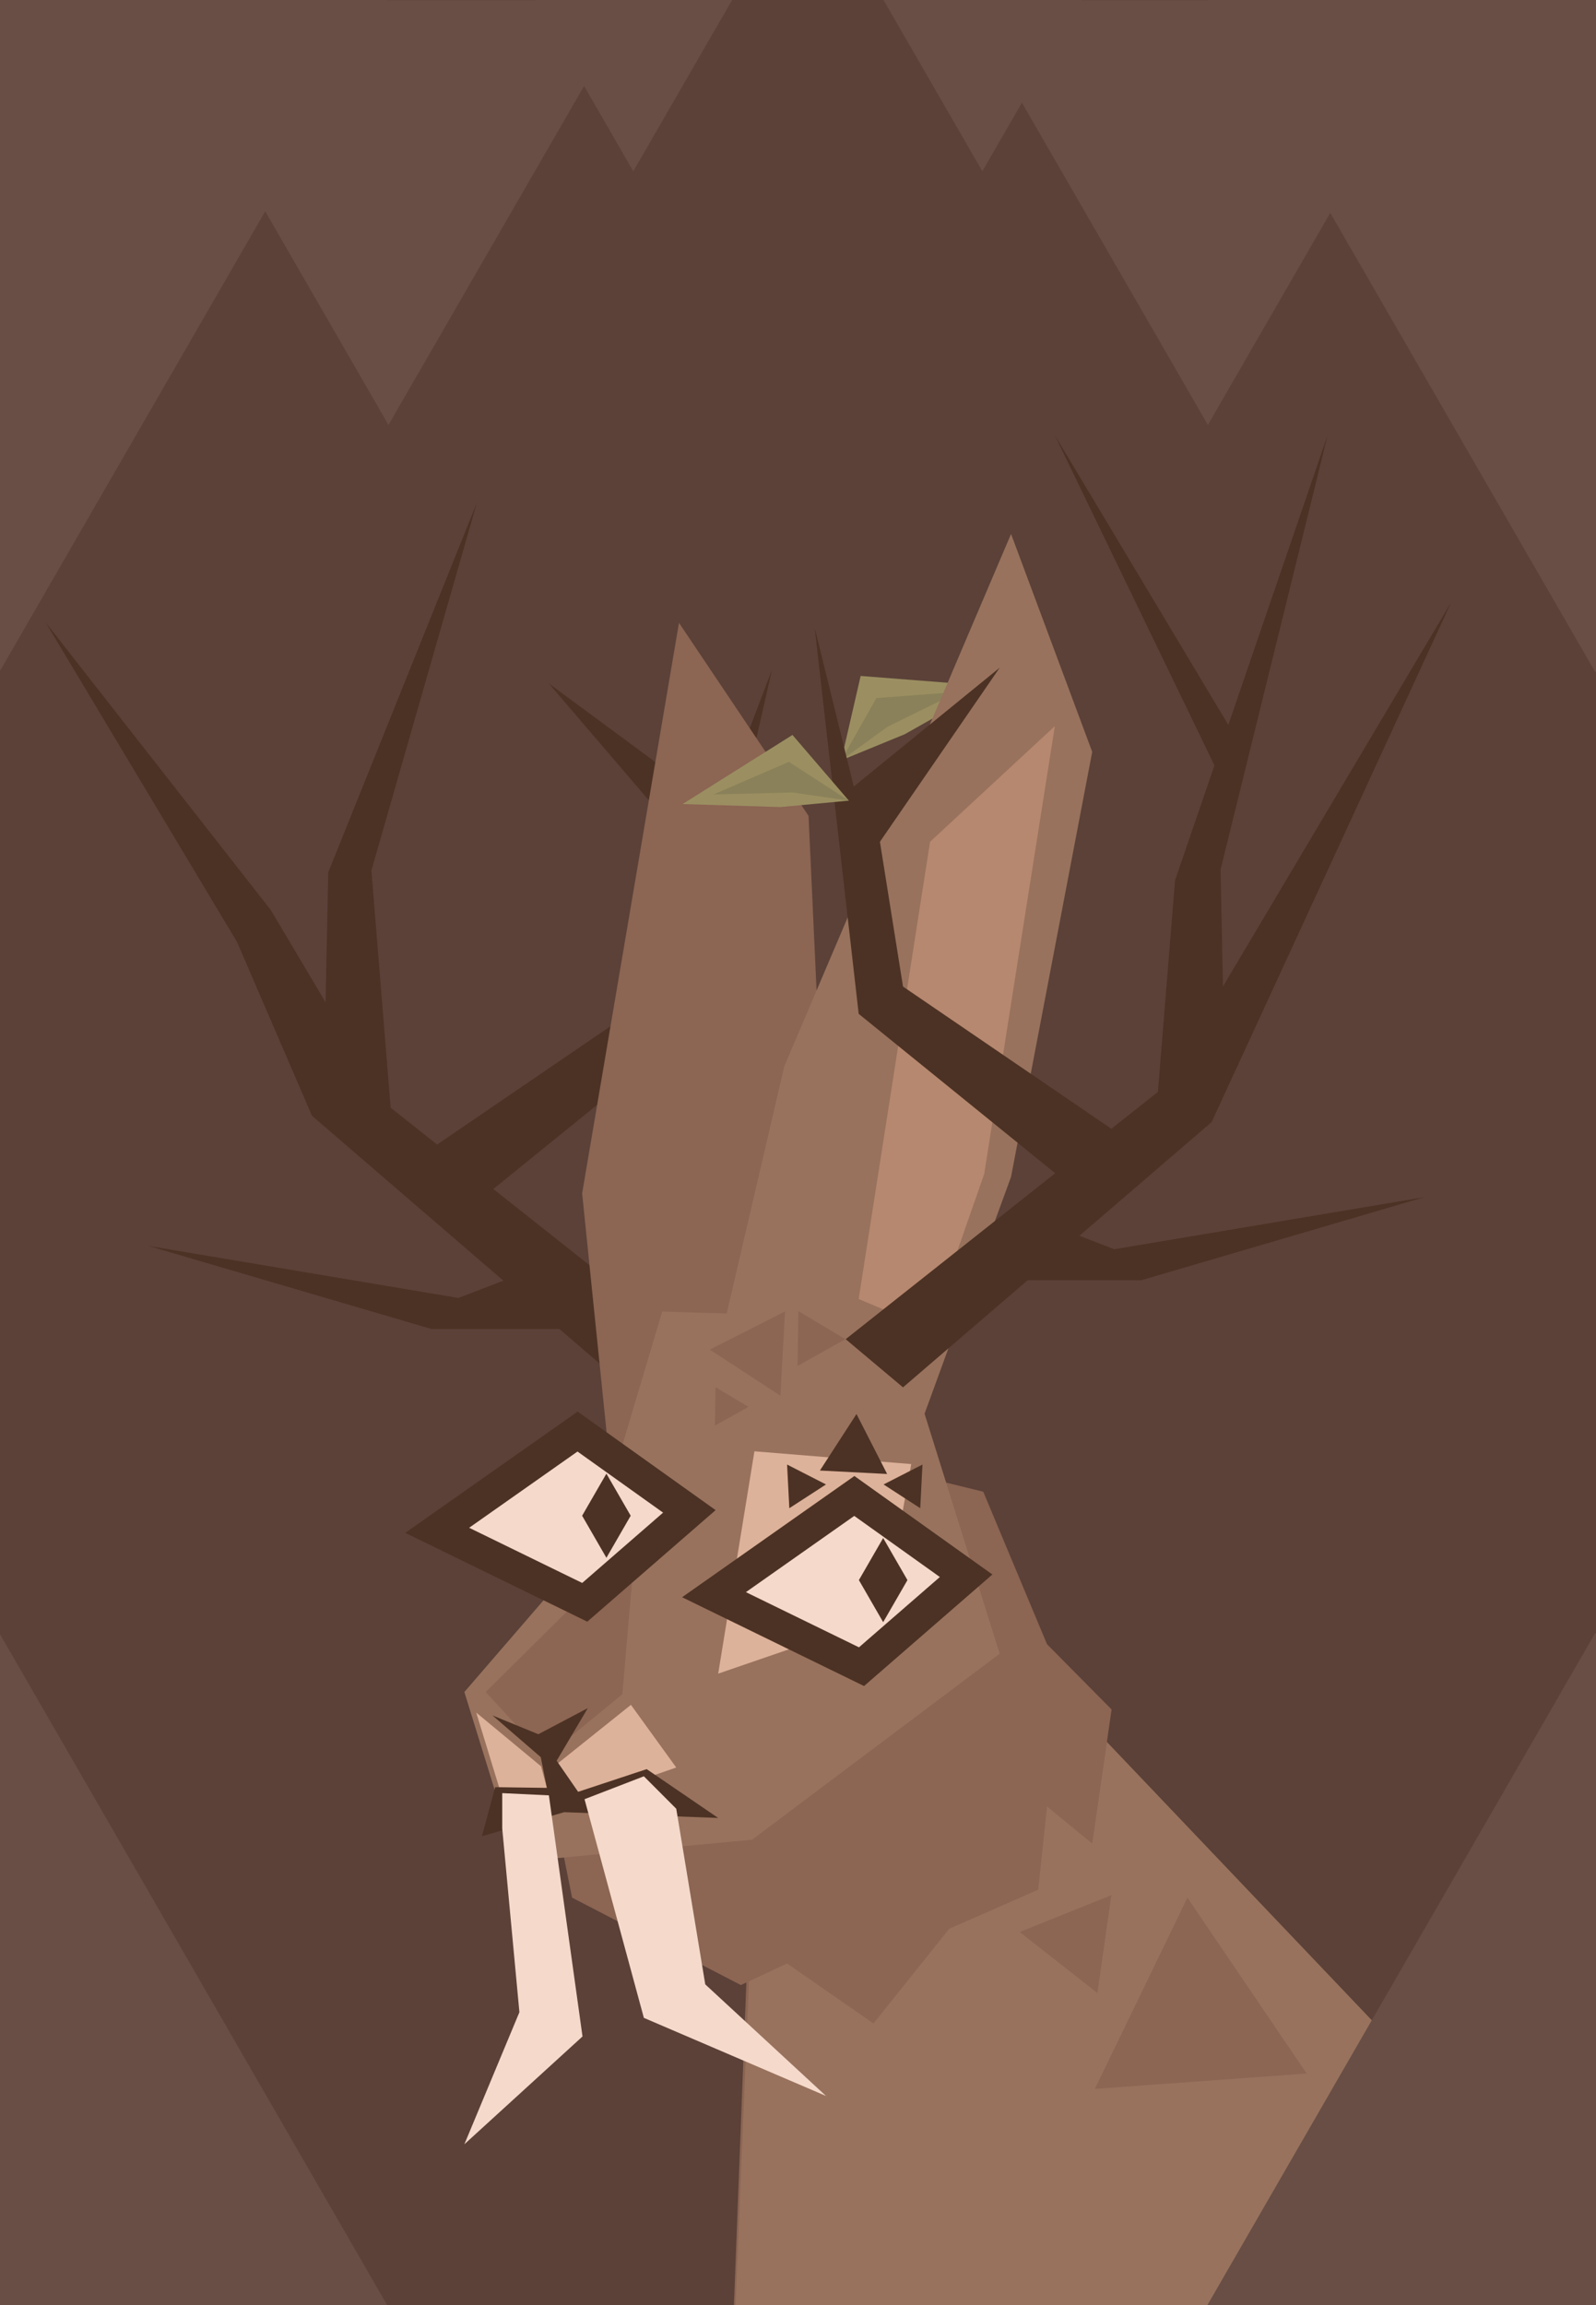 <?xml version="1.0" encoding="UTF-8" standalone="no"?>
<!-- Created with Inkscape (http://www.inkscape.org/) -->

<svg width="189.054mm" height="272.934mm" viewBox="0 0 189.054 272.934" version="1.1" id="svg1" inkscape:version="1.3 (0e150ed6c4, 2023-07-21)" sodipodi:docname="жакалом.svg" xmlns:inkscape="http://www.inkscape.org/namespaces/inkscape" xmlns:sodipodi="http://sodipodi.sourceforge.net/DTD/sodipodi-0.dtd" xmlns="http://www.w3.org/2000/svg" xmlns:svg="http://www.w3.org/2000/svg">
  <sodipodi:namedview id="namedview1" pagecolor="#ffffff" bordercolor="#666666" borderopacity="1.0" inkscape:showpageshadow="2" inkscape:pageopacity="0.0" inkscape:pagecheckerboard="0" inkscape:deskcolor="#d1d1d1" inkscape:document-units="mm" inkscape:zoom="0.82394606" inkscape:cx="462.40891" inkscape:cy="649.31435" inkscape:current-layer="layer1" />
  <defs id="defs1" />
  <g inkscape:label="Layer 1" inkscape:groupmode="layer" id="layer1" transform="translate(264.535,26.491)">
    <rect style="font-variation-settings:'wght' 700;opacity:1;fill:#5b4138;fill-opacity:1;stroke:none;stroke-width:3.975;stroke-linecap:square;stroke-dasharray:none;stroke-opacity:1;paint-order:markers stroke fill" id="rect21" width="189.054" height="272.934" x="-264.535" y="-26.491" inkscape:export-filename="rect21.png" inkscape:export-xdpi="311.01578" inkscape:export-ydpi="311.01578" />
    <path id="path23-5" style="font-variation-settings:'wght' 700;fill:#8c6553;fill-opacity:1;stroke-width:1.02;stroke-linecap:square;paint-order:markers stroke fill" inkscape:transform-center-x="-5.2256139" inkscape:transform-center-y="-0.18109388" d="m -146.287,263.934 -11.939,-9.094 3.32,-27.875 48.839,-1.069 9.886,31.015 -8.107,12.93 -73.498,37.937 -13.461,-17.309 z" sodipodi:nodetypes="ccccccccc" />
    <path id="path21" style="font-variation-settings:'wght' 700;opacity:1;fill:#684e45;fill-opacity:1;stroke-width:3.856;stroke-linecap:square;paint-order:markers stroke fill" inkscape:transform-center-x="-5.4936004" inkscape:transform-center-y="-2.2055928" d="M -29.484,175.833 39.776,-2.228 113.167,180.383 45.351,278.22 Z" sodipodi:nodetypes="ccccc" />
    <path id="path19-7" style="font-variation-settings:'wght' 700;fill:#9b8f61;stroke-width:3.856;stroke-linecap:square;paint-order:markers stroke fill" inkscape:transform-center-x="-0.73657281" inkscape:transform-center-y="0.097407784" d="m -164.887,63.533 7.524,-3.089 10.103,-5.704 -15.326,-1.196 z" sodipodi:nodetypes="ccccc" />
    <path id="path20-7" style="font-variation-settings:'wght' 700;fill:#8a815a;stroke-width:3.856;stroke-linecap:square;paint-order:markers stroke fill" inkscape:transform-center-x="-0.10982742" inkscape:transform-center-y="1.0107329" d="m -151.005,55.433 -9.719,0.728 -4.163,7.372 5.485,-3.971 z" sodipodi:nodetypes="ccccc" />
    <path sodipodi:type="star" style="font-variation-settings:'wght' 700;fill:#8c6553;fill-opacity:1;stroke:none;stroke-width:3.856;stroke-linecap:square;stroke-dasharray:none;stroke-opacity:1;paint-order:markers stroke fill" id="path24-2" inkscape:flatsided="true" sodipodi:sides="3" sodipodi:cx="315.74832" sodipodi:cy="1070.4584" sodipodi:r1="81.84391" sodipodi:r2="40.921955" sodipodi:arg1="1.3306625" sodipodi:arg2="2.37786" inkscape:rounded="0" inkscape:randomized="0" d="m 335.213,1149.954 -98.043,-102.386 137.69,-33.715 z" transform="matrix(0.132,-0.229,0.229,0.132,-456.269,280.828)" inkscape:transform-center-x="-2.5685676" inkscape:transform-center-y="-3.0346425" />
    <path id="rect24-3" style="font-variation-settings:'wght' 700;fill:#8c6553;fill-opacity:1;stroke-width:3.856;stroke-linecap:square;paint-order:markers stroke fill" d="m -173.975,331.275 13.387,3.377 2.378,27.443 23.422,29.006 -16.934,6.471 -26.68,-35.249 z" sodipodi:nodetypes="ccccccc" />
    <path id="rect25-6" style="font-variation-settings:'wght' 700;fill:#8c6553;stroke-width:3.856;stroke-linecap:square;paint-order:markers stroke fill" d="m -175.843,200.922 19.248,30.086 v 67.153 h -23 z" sodipodi:nodetypes="ccccc" />
    <path id="path17" style="font-variation-settings:'wght' 700;opacity:1;fill:#98725d;stroke-width:3.856;stroke-linecap:square;paint-order:markers stroke fill" inkscape:transform-center-x="-8.8733039" inkscape:transform-center-y="-10.656842" d="m -172.913,138.284 90.156,94.679 -95.065,23.354 z" sodipodi:nodetypes="cccc" />
    <path id="rect16-3" style="font-variation-settings:'wght' 700;fill:#4c3224;stroke-width:3.856;stroke-linecap:square;paint-order:markers stroke fill" d="m -181.277,133.942 -24.824,-19.649 23.284,-18.873 9.736,-42.636 -6.283,16.519 -20.16,-14.87 16.707,19.509 -5.252,18.247 -24.682,16.84 -5.513,-4.364 -2.279,-28.094 12.493,-43.523 -17.603,43.756 -0.313,15.385 -6.493,-10.926 -26.636,-34.011 22.646,37.804 8.872,20.565 39.508,34.02 z" sodipodi:nodetypes="cccccccccccccccccccc" />
    <path id="rect14" style="font-variation-settings:'wght' 700;opacity:1;fill:#8c6553;stroke-width:3.856;stroke-linecap:square;paint-order:markers stroke fill" d="m -171.301,144.445 23.238,5.686 7.552,18.056 7.649,7.728 -2.294,15.869 -5.354,-4.385 -1.047,9.853 -10.534,4.624 -8.976,11.211 -10.232,-7.102 -5.477,2.563 -19.995,-10.351 -3.748,-18.679 z" sodipodi:nodetypes="cccccccccccccc" />
    <path id="path4-3" style="font-variation-settings:'wght' 700;fill:#8c6553;fill-opacity:1;stroke-width:5.156;stroke-linecap:square;paint-order:markers stroke fill" inkscape:transform-center-x="0.7202211" inkscape:transform-center-y="-1.309361" d="m -184.106,47.252 15.349,22.858 2.348,51.175 -3.444,29.661 -21.659,3.573 -4.067,-39.713 z" sodipodi:nodetypes="ccccccc" />
    <path id="path1" style="font-variation-settings:'wght' 700;opacity:1;fill:#98725d;fill-opacity:1;stroke-width:5.156;stroke-linecap:square;paint-order:markers stroke fill" inkscape:transform-center-x="-1.4450269" inkscape:transform-center-y="3.0836517" d="m -209.529,173.848 15.252,-17.662 8.185,-27.389 27.546,0.831 12.433,39.69 -29.328,22.02 -27.854,2.632 z" sodipodi:nodetypes="cccccccc" />
    <path id="path2" style="font-variation-settings:'wght' 700;opacity:0.729;fill:#f7cab1;stroke-width:5.156;stroke-linecap:square;paint-order:markers stroke fill" inkscape:transform-center-x="1.5047488" inkscape:transform-center-y="0.24361537" d="m -175.169,145.348 18.574,1.512 -3.282,18.082 -19.586,6.732 z" sodipodi:nodetypes="ccccc" />
    <path id="path4" style="font-variation-settings:'wght' 700;opacity:1;fill:#98725d;stroke-width:5.156;stroke-linecap:square;paint-order:markers stroke fill" inkscape:transform-center-x="4.0942467" inkscape:transform-center-y="-0.80943346" d="m -144.771,36.73 9.614,25.8 -9.614,50.319 -10.246,28.047 -24.964,-5.329 8.345,-35.802 z" sodipodi:nodetypes="ccccccc" />
    <path id="path5" style="font-variation-settings:'wght' 700;opacity:1;fill:#b6886f;stroke-width:5.156;stroke-linecap:square;paint-order:markers stroke fill" inkscape:transform-center-x="1.0244295" inkscape:transform-center-y="-0.33328986" d="m -147.95,112.509 -6.415,18.357 -8.456,-3.549 8.456,-54.14 14.783,-13.694 z" sodipodi:nodetypes="cccccc" />
    <path id="path6" style="font-variation-settings:'wght' 700;opacity:1;fill:#8c6553;stroke-width:5.156;stroke-linecap:square;paint-order:markers stroke fill" inkscape:transform-center-x="-0.60209427" inkscape:transform-center-y="0.84331771" d="m -199.896,181.554 -7.096,-7.706 17.713,-17.554 -1.54,17.813 z" sodipodi:nodetypes="ccccc" />
    <path id="path7" style="font-variation-settings:'wght' 700;opacity:1;fill:#ddb29a;stroke-width:5.156;stroke-linecap:square;paint-order:markers stroke fill" inkscape:transform-center-x="-0.30821008" inkscape:transform-center-y="-1.1353225" d="m -184.431,182.788 -13.355,4.612 -1.281,-4.618 9.269,-7.415 z" sodipodi:nodetypes="ccccc" />
    <path id="path7-8" style="font-variation-settings:'wght' 700;fill:#ddb29a;stroke-width:5.156;stroke-linecap:square;paint-order:markers stroke fill" inkscape:transform-center-x="0.30820992" inkscape:transform-center-y="-1.1353225" d="m -204.868,186.91 5.8,0.837 -1.376,-5.1 -7.679,-6.364 z" sodipodi:nodetypes="ccccc" />
    <path id="path9" style="font-variation-settings:'wght' 700;opacity:1;fill:#f5dacb;stroke:#4c3224;stroke-width:3.856;stroke-linecap:square;stroke-dasharray:none;stroke-opacity:1;paint-order:markers stroke fill" inkscape:transform-center-x="1.0877628e-06" inkscape:transform-center-y="3.0858292" d="m -162.485,170.849 -17.473,-8.524 16.622,-11.691 13.243,9.449 z" sodipodi:nodetypes="ccccc" />
    <path id="path10" style="font-variation-settings:'wght' 700;opacity:1;fill:#4c3224;fill-opacity:1;stroke:none;stroke-width:3.856;stroke-linecap:square;stroke-dasharray:none;stroke-opacity:1;paint-order:markers stroke fill" inkscape:transform-center-x="1.1213754e-06" inkscape:transform-center-y="0.83020243" d="m -159.919,155.616 -2.876,4.981 2.876,4.981 2.876,-4.981 z" />
    <path id="path11" style="font-variation-settings:'wght' 700;opacity:1;fill:#4c3224;stroke-width:5.116;stroke-linecap:square;paint-order:markers stroke fill" inkscape:transform-center-x="-0.60915337" inkscape:transform-center-y="-0.3962071" d="m -200.769,178.848 4.717,6.817 8.12,-2.686 8.469,5.781 -18.243,-0.684 -9.738,2.843 1.569,-5.804 6.121,0.083 -0.798,-4.005 z" sodipodi:nodetypes="cccccccccc" />
    <path id="path8" style="font-variation-settings:'wght' 700;opacity:1;fill:#f5dacb;stroke-width:6.841;stroke-linecap:square;paint-order:markers stroke fill" inkscape:transform-center-x="1.7781025" inkscape:transform-center-y="-1.7781007" d="m -166.692,221.677 -21.574,-9.247 -7.029,-25.891 7.029,-2.711 3.835,3.839 3.437,20.798 z" sodipodi:nodetypes="ccccccc" />
    <path id="path8-4" style="font-variation-settings:'wght' 700;fill:#f5dacb;stroke-width:6.841;stroke-linecap:square;paint-order:markers stroke fill" inkscape:transform-center-x="2.7766743" inkscape:transform-center-y="-0.27102448" d="m -209.529,227.397 6.52,-15.637 -2.034,-21.753 v -4.187 l 5.527,0.264 3.982,28.548 z" sodipodi:nodetypes="ccccccc" />
    <path id="path12" style="font-variation-settings:'wght' 700;opacity:1;fill:#4c3224;stroke-width:3.856;stroke-linecap:square;paint-order:markers stroke fill" inkscape:transform-center-x="0.09870377" inkscape:transform-center-y="0.40754792" d="m -199.067,182.782 -7.134,-6.162 5.432,2.228 5.864,-3.094 z" sodipodi:nodetypes="ccccc" />
    <path sodipodi:type="star" style="font-variation-settings:'wght' 700;opacity:1;fill:#8c6553;fill-opacity:1;stroke:none;stroke-width:3.856;stroke-linecap:square;stroke-dasharray:none;stroke-opacity:1;paint-order:markers stroke fill" id="path13" inkscape:flatsided="true" sodipodi:sides="3" sodipodi:cx="71.591255" sodipodi:cy="60.425575" sodipodi:r1="5.7603707" sodipodi:r2="2.8801854" sodipodi:arg1="1.1021227" sodipodi:arg2="2.1493202" inkscape:rounded="0" inkscape:randomized="0" d="m 74.193,65.565 -8.354,-5.455 8.901,-4.507 z" inkscape:transform-center-x="1.3009903" inkscape:transform-center-y="0.15811425" transform="translate(-246.289,73.194)" />
    <path sodipodi:type="star" style="font-variation-settings:'wght' 700;fill:#8c6553;fill-opacity:1;stroke:none;stroke-width:3.856;stroke-linecap:square;stroke-dasharray:none;stroke-opacity:1;paint-order:markers stroke fill" id="path13-6" inkscape:flatsided="true" sodipodi:sides="3" sodipodi:cx="71.591255" sodipodi:cy="60.425575" sodipodi:r1="5.7603707" sodipodi:r2="2.8801854" sodipodi:arg1="1.1021227" sodipodi:arg2="2.1493202" inkscape:rounded="0" inkscape:randomized="0" d="m 74.193,65.565 -8.354,-5.455 8.901,-4.507 z" inkscape:transform-center-x="-0.52513138" inkscape:transform-center-y="-3.1657062" transform="matrix(2.005,-1.527,1.527,2.005,-358.636,200.852)" />
    <path sodipodi:type="star" style="font-variation-settings:'wght' 700;fill:#8c6553;fill-opacity:1;stroke:none;stroke-width:3.856;stroke-linecap:square;stroke-dasharray:none;stroke-opacity:1;paint-order:markers stroke fill" id="path13-6-4" inkscape:flatsided="true" sodipodi:sides="3" sodipodi:cx="71.591255" sodipodi:cy="60.425575" sodipodi:r1="5.7603707" sodipodi:r2="2.8801854" sodipodi:arg1="1.1021227" sodipodi:arg2="2.1493202" inkscape:rounded="0" inkscape:randomized="0" d="m 74.193,65.565 -8.354,-5.455 8.901,-4.507 z" inkscape:transform-center-x="1.2565404" inkscape:transform-center-y="0.47810178" transform="matrix(1.167,0.102,-0.102,1.167,-214.442,125.398)" />
    <path sodipodi:type="star" style="font-variation-settings:'wght' 700;fill:#8c6553;fill-opacity:1;stroke:none;stroke-width:3.856;stroke-linecap:square;stroke-dasharray:none;stroke-opacity:1;paint-order:markers stroke fill" id="path13-8" inkscape:flatsided="true" sodipodi:sides="3" sodipodi:cx="71.591255" sodipodi:cy="60.425575" sodipodi:r1="5.7603707" sodipodi:r2="2.8801854" sodipodi:arg1="1.1021227" sodipodi:arg2="2.1493202" inkscape:rounded="0" inkscape:randomized="0" d="m 74.193,65.565 -8.354,-5.455 8.901,-4.507 z" inkscape:transform-center-x="-0.63925254" inkscape:transform-center-y="-0.017524826" transform="matrix(0.243,0.384,-0.384,0.243,-172.693,97.873)" />
    <path sodipodi:type="star" style="font-variation-settings:'wght' 700;fill:#8c6553;fill-opacity:1;stroke:none;stroke-width:3.856;stroke-linecap:square;stroke-dasharray:none;stroke-opacity:1;paint-order:markers stroke fill" id="path13-8-3" inkscape:flatsided="true" sodipodi:sides="3" sodipodi:cx="71.591255" sodipodi:cy="60.425575" sodipodi:r1="5.7603707" sodipodi:r2="2.8801854" sodipodi:arg1="1.1021227" sodipodi:arg2="2.1493202" inkscape:rounded="0" inkscape:randomized="0" d="m 74.193,65.565 -8.354,-5.455 8.901,-4.507 z" inkscape:transform-center-x="-0.91229038" inkscape:transform-center-y="-0.025009955" transform="matrix(0.347,0.548,-0.548,0.347,-159.865,71.821)" />
    <path sodipodi:type="star" style="font-variation-settings:'wght' 700;opacity:1;fill:#4c3224;fill-opacity:1;stroke:none;stroke-width:3.856;stroke-linecap:square;stroke-dasharray:none;stroke-opacity:1;paint-order:markers stroke fill" id="path14" inkscape:flatsided="true" sodipodi:sides="3" sodipodi:cx="81.437469" sodipodi:cy="76.247459" sodipodi:r1="2.9883971" sodipodi:r2="1.4941984" sodipodi:arg1="-2.1454781" sodipodi:arg2="-1.0982805" inkscape:rounded="0" inkscape:randomized="0" d="m 79.813,73.739 4.609,2.356 -4.345,2.814 z" inkscape:transform-center-x="-0.6800503" inkscape:transform-center-y="0.076293956" transform="translate(-251.114,73.177)" />
    <path sodipodi:type="star" style="font-variation-settings:'wght' 700;fill:#4c3224;fill-opacity:1;stroke:none;stroke-width:3.856;stroke-linecap:square;stroke-dasharray:none;stroke-opacity:1;paint-order:markers stroke fill" id="path14-6" inkscape:flatsided="true" sodipodi:sides="3" sodipodi:cx="81.437469" sodipodi:cy="76.247459" sodipodi:r1="2.9883971" sodipodi:r2="1.4941984" sodipodi:arg1="-2.1454781" sodipodi:arg2="-1.0982805" inkscape:rounded="0" inkscape:randomized="0" d="m 79.813,73.739 4.609,2.356 -4.345,2.814 z" inkscape:transform-center-x="0.68005508" inkscape:transform-center-y="0.076293956" transform="matrix(-1,0,0,1,-75.451,73.177)" />
    <path sodipodi:type="star" style="font-variation-settings:'wght' 700;fill:#4c3224;fill-opacity:1;stroke:none;stroke-width:3.856;stroke-linecap:square;stroke-dasharray:none;stroke-opacity:1;paint-order:markers stroke fill" id="path14-6-7" inkscape:flatsided="true" sodipodi:sides="3" sodipodi:cx="81.437469" sodipodi:cy="76.247459" sodipodi:r1="2.9883971" sodipodi:r2="1.4941984" sodipodi:arg1="-2.1454781" sodipodi:arg2="-1.0982805" inkscape:rounded="0" inkscape:randomized="0" d="m 79.813,73.739 4.609,2.356 -4.345,2.814 z" inkscape:transform-center-x="0.11749008" inkscape:transform-center-y="-1.0471946" transform="matrix(-1.334,0.77,0.77,1.334,-113.387,-18.891)" />
    <path id="path9-1" style="font-variation-settings:'wght' 700;fill:#f5dacb;stroke:#4c3224;stroke-width:3.856;stroke-linecap:square;stroke-dasharray:none;stroke-opacity:1;paint-order:markers stroke fill" inkscape:transform-center-x="1.0877628e-06" inkscape:transform-center-y="3.0858292" d="m -195.269,163.227 -17.473,-8.524 16.622,-11.691 13.243,9.449 z" sodipodi:nodetypes="ccccc" />
    <path id="path10-5" style="font-variation-settings:'wght' 700;fill:#4c3224;fill-opacity:1;stroke:none;stroke-width:3.856;stroke-linecap:square;stroke-dasharray:none;stroke-opacity:1;paint-order:markers stroke fill" inkscape:transform-center-x="1.1213754e-06" inkscape:transform-center-y="0.83020243" d="m -192.703,147.994 -2.876,4.981 2.876,4.981 2.876,-4.981 z" />
    <path id="rect16" style="font-variation-settings:'wght' 700;opacity:1;fill:#4c3224;stroke-width:3.856;stroke-linecap:square;paint-order:markers stroke fill" d="m -164.361,132.073 24.824,-19.649 -23.284,-18.873 -5.208,-45.702 4.627,18.79 17.288,-14.075 -14.19,20.614 2.735,17.143 24.682,16.84 5.513,-4.364 2.033,-25.061 4.665,-13.605 -18.907,-39.081 20.549,34.292 11.758,-34.292 -12.678,51.423 0.281,13.849 27.03,-45.488 -28.37,61.532 -7.591,6.523 -28.965,24.887 z" sodipodi:nodetypes="cccccccccccccccccccccc" />
    <path id="path16" style="font-variation-settings:'wght' 700;opacity:1;fill:#4c3224;stroke-width:3.856;stroke-linecap:square;paint-order:markers stroke fill" inkscape:transform-center-x="0.7112755" inkscape:transform-center-y="-1.0347797" d="m -213.421,130.866 -33.501,-9.831 36.682,6.158 8.305,-3.183 4.493,6.856 z" sodipodi:nodetypes="cccccc" />
    <path id="path16-8" style="font-variation-settings:'wght' 700;fill:#4c3224;stroke-width:3.856;stroke-linecap:square;paint-order:markers stroke fill" inkscape:transform-center-x="-0.7112745" inkscape:transform-center-y="-1.0347797" d="m -129.355,125.096 33.501,-9.831 -36.682,6.158 -8.305,-3.183 -4.493,6.856 z" sodipodi:nodetypes="cccccc" />
    <path id="path19" style="font-variation-settings:'wght' 700;opacity:1;fill:#9b8f61;stroke-width:3.856;stroke-linecap:square;paint-order:markers stroke fill" inkscape:transform-center-x="0.32911049" inkscape:transform-center-y="-2.7516349" d="m -163.983,68.307 -8.098,0.761 -11.597,-0.357 13.015,-8.18 z" sodipodi:nodetypes="ccccc" />
    <path id="path20" style="font-variation-settings:'wght' 700;opacity:1;fill:#8a815a;stroke-width:3.856;stroke-linecap:square;paint-order:markers stroke fill" inkscape:transform-center-x="-0.37238291" inkscape:transform-center-y="-0.98947206" d="m -180.039,67.584 8.945,-3.871 7.111,4.594 -6.702,-0.968 z" sodipodi:nodetypes="ccccc" />
    <path sodipodi:type="star" style="font-variation-settings:'wght' 700;opacity:1;fill:#684e45;fill-opacity:1;stroke:none;stroke-width:3.856;stroke-linecap:square;stroke-dasharray:none;stroke-opacity:1;paint-order:markers stroke fill" id="path22" inkscape:flatsided="true" sodipodi:sides="3" sodipodi:cx="-254.96713" sodipodi:cy="274.23416" sodipodi:r1="26.587156" sodipodi:r2="13.293578" sodipodi:arg1="-1.5707963" sodipodi:arg2="-0.52359878" inkscape:rounded="0" inkscape:randomized="0" d="m -254.967,247.647 23.025,39.881 -46.05,0 z" inkscape:transform-center-x="-4.5752973e-06" inkscape:transform-center-y="-13.278071" transform="matrix(1.998,0,0,1.998,244.804,-327.942)" />
    <path sodipodi:type="star" style="font-variation-settings:'wght' 700;fill:#684e45;fill-opacity:1;stroke:none;stroke-width:3.856;stroke-linecap:square;stroke-dasharray:none;stroke-opacity:1;paint-order:markers stroke fill" id="path22-80" inkscape:flatsided="true" sodipodi:sides="3" sodipodi:cx="-254.96713" sodipodi:cy="274.23416" sodipodi:r1="26.587156" sodipodi:r2="13.293578" sodipodi:arg1="-1.5707963" sodipodi:arg2="-0.52359878" inkscape:rounded="0" inkscape:randomized="0" d="m -254.967,247.647 23.025,39.881 -46.05,0 z" inkscape:transform-center-x="-4.5752973e-06" inkscape:transform-center-y="13.278066" transform="matrix(1.998,0,0,-1.998,244.804,547.893)" />
    <path sodipodi:type="star" style="font-variation-settings:'wght' 700;fill:#684e45;fill-opacity:1;stroke:none;stroke-width:3.856;stroke-linecap:square;stroke-dasharray:none;stroke-opacity:1;paint-order:markers stroke fill" id="path22-8-0" inkscape:flatsided="true" sodipodi:sides="3" sodipodi:cx="-254.96713" sodipodi:cy="274.23416" sodipodi:r1="26.587156" sodipodi:r2="13.293578" sodipodi:arg1="-1.5707963" sodipodi:arg2="-0.52359878" inkscape:rounded="0" inkscape:randomized="0" d="m -254.967,247.647 23.025,39.881 -46.05,0 z" inkscape:transform-center-x="-4.5752973e-06" inkscape:transform-center-y="13.278066" transform="matrix(1.998,0,0,-1.998,433.859,547.893)" />
    <path sodipodi:type="star" style="font-variation-settings:'wght' 700;fill:#684e45;fill-opacity:1;stroke:none;stroke-width:3.856;stroke-linecap:square;stroke-dasharray:none;stroke-opacity:1;paint-order:markers stroke fill" id="path22-8-0-2" inkscape:flatsided="true" sodipodi:sides="3" sodipodi:cx="-254.96713" sodipodi:cy="274.23416" sodipodi:r1="26.587156" sodipodi:r2="13.293578" sodipodi:arg1="-1.5707963" sodipodi:arg2="-0.52359878" inkscape:rounded="0" inkscape:randomized="0" d="m -254.967,247.647 23.025,39.881 -46.05,0 z" inkscape:transform-center-x="-1.4251236e-05" inkscape:transform-center-y="8.3821729" transform="matrix(1.261,0,0,-1.261,102.997,336.106)" />
    <path sodipodi:type="star" style="font-variation-settings:'wght' 700;fill:#684e45;fill-opacity:1;stroke:none;stroke-width:3.856;stroke-linecap:square;stroke-dasharray:none;stroke-opacity:1;paint-order:markers stroke fill" id="path22-8-0-2-8" inkscape:flatsided="true" sodipodi:sides="3" sodipodi:cx="-254.96713" sodipodi:cy="274.23416" sodipodi:r1="26.587156" sodipodi:r2="13.293578" sodipodi:arg1="-1.5707963" sodipodi:arg2="-0.52359878" inkscape:rounded="0" inkscape:randomized="0" d="m -254.967,247.647 23.025,39.881 -46.05,0 z" inkscape:transform-center-x="-6.0256334e-06" inkscape:transform-center-y="3.3827874" transform="matrix(0.509,0,0,-0.509,-59.74,119.841)" />
    <path sodipodi:type="star" style="font-variation-settings:'wght' 700;fill:#684e45;fill-opacity:1;stroke:none;stroke-width:3.856;stroke-linecap:square;stroke-dasharray:none;stroke-opacity:1;paint-order:markers stroke fill" id="path22-8-0-2-8-1" inkscape:flatsided="true" sodipodi:sides="3" sodipodi:cx="-254.96713" sodipodi:cy="274.23416" sodipodi:r1="26.587156" sodipodi:r2="13.293578" sodipodi:arg1="-1.5707963" sodipodi:arg2="-0.52359878" inkscape:rounded="0" inkscape:randomized="0" d="m -254.967,247.647 23.025,39.881 -46.05,0 z" inkscape:transform-center-x="-6.0256334e-06" inkscape:transform-center-y="3.3827874" transform="matrix(0.509,0,0,-0.509,-18.393,119.841)" />
    <path sodipodi:type="star" style="font-variation-settings:'wght' 700;fill:#684e45;fill-opacity:1;stroke:none;stroke-width:3.856;stroke-linecap:square;stroke-dasharray:none;stroke-opacity:1;paint-order:markers stroke fill" id="path22-8-0-2-7" inkscape:flatsided="true" sodipodi:sides="3" sodipodi:cx="-254.96713" sodipodi:cy="274.23416" sodipodi:r1="26.587156" sodipodi:r2="13.293578" sodipodi:arg1="-1.5707963" sodipodi:arg2="-0.52359878" inkscape:rounded="0" inkscape:randomized="0" d="m -254.967,247.647 23.025,39.881 -46.05,0 z" inkscape:transform-center-x="-1.4251236e-05" inkscape:transform-center-y="8.3821729" transform="matrix(1.261,0,0,-1.261,200.058,336.106)" />
    <path id="path23" style="font-variation-settings:'wght' 700;opacity:1;fill:#98725d;stroke-width:3.856;stroke-linecap:square;paint-order:markers stroke fill" inkscape:transform-center-x="-5.2256139" inkscape:transform-center-y="-0.18109388" transform="matrix(0.265,0,0,0.265,-264.535,-26.491)" d="m 506.762,1117.056 -36.727,-40.547 16.894,-129.696 162.743,4.153 37.364,117.221 -94.964,93.472 -213.462,98.783 -50.875,-65.42 z" sodipodi:nodetypes="ccccccccc" />
    <path sodipodi:type="star" style="font-variation-settings:'wght' 700;opacity:1;fill:#98725d;fill-opacity:1;stroke:none;stroke-width:3.856;stroke-linecap:square;stroke-dasharray:none;stroke-opacity:1;paint-order:markers stroke fill" id="path24" inkscape:flatsided="true" sodipodi:sides="3" sodipodi:cx="315.74832" sodipodi:cy="1070.4584" sodipodi:r1="81.84391" sodipodi:r2="40.921955" sodipodi:arg1="1.3306625" sodipodi:arg2="2.37786" inkscape:rounded="0" inkscape:randomized="0" d="m 335.213,1149.954 -98.043,-102.386 137.69,-33.715 z" transform="matrix(0.132,-0.229,0.229,0.132,-446.172,290.385)" inkscape:transform-center-x="-2.5685676" inkscape:transform-center-y="-3.0346425" />
    <path id="rect24" style="font-variation-settings:'wght' 700;opacity:1;fill:#98725d;stroke-width:3.856;stroke-linecap:square;paint-order:markers stroke fill" d="m -163.493,326.198 13.387,3.377 2.378,27.443 23.422,29.006 -16.934,6.471 -26.68,-35.249 z" sodipodi:nodetypes="ccccccc" />
    <path sodipodi:type="star" style="font-variation-settings:'wght' 700;fill:#684e45;fill-opacity:1;stroke:none;stroke-width:3.856;stroke-linecap:square;stroke-dasharray:none;stroke-opacity:1;paint-order:markers stroke fill" id="path22-8" inkscape:flatsided="true" sodipodi:sides="3" sodipodi:cx="-254.96713" sodipodi:cy="274.23416" sodipodi:r1="26.587156" sodipodi:r2="13.293578" sodipodi:arg1="-1.5707963" sodipodi:arg2="-0.52359878" inkscape:rounded="0" inkscape:randomized="0" d="m -254.967,247.647 23.025,39.881 -46.05,0 z" inkscape:transform-center-x="-4.5752973e-06" inkscape:transform-center-y="-13.278071" transform="matrix(1.998,0,0,1.998,433.859,-327.942)" />
    <rect style="font-variation-settings:'wght' 700;opacity:1;fill:#98725d;fill-opacity:1;stroke:none;stroke-width:3.856;stroke-linecap:square;stroke-dasharray:none;stroke-opacity:1;paint-order:markers stroke fill" id="rect25" width="23" height="67.153" x="-168.095" y="233.831" />
  </g>
</svg>
